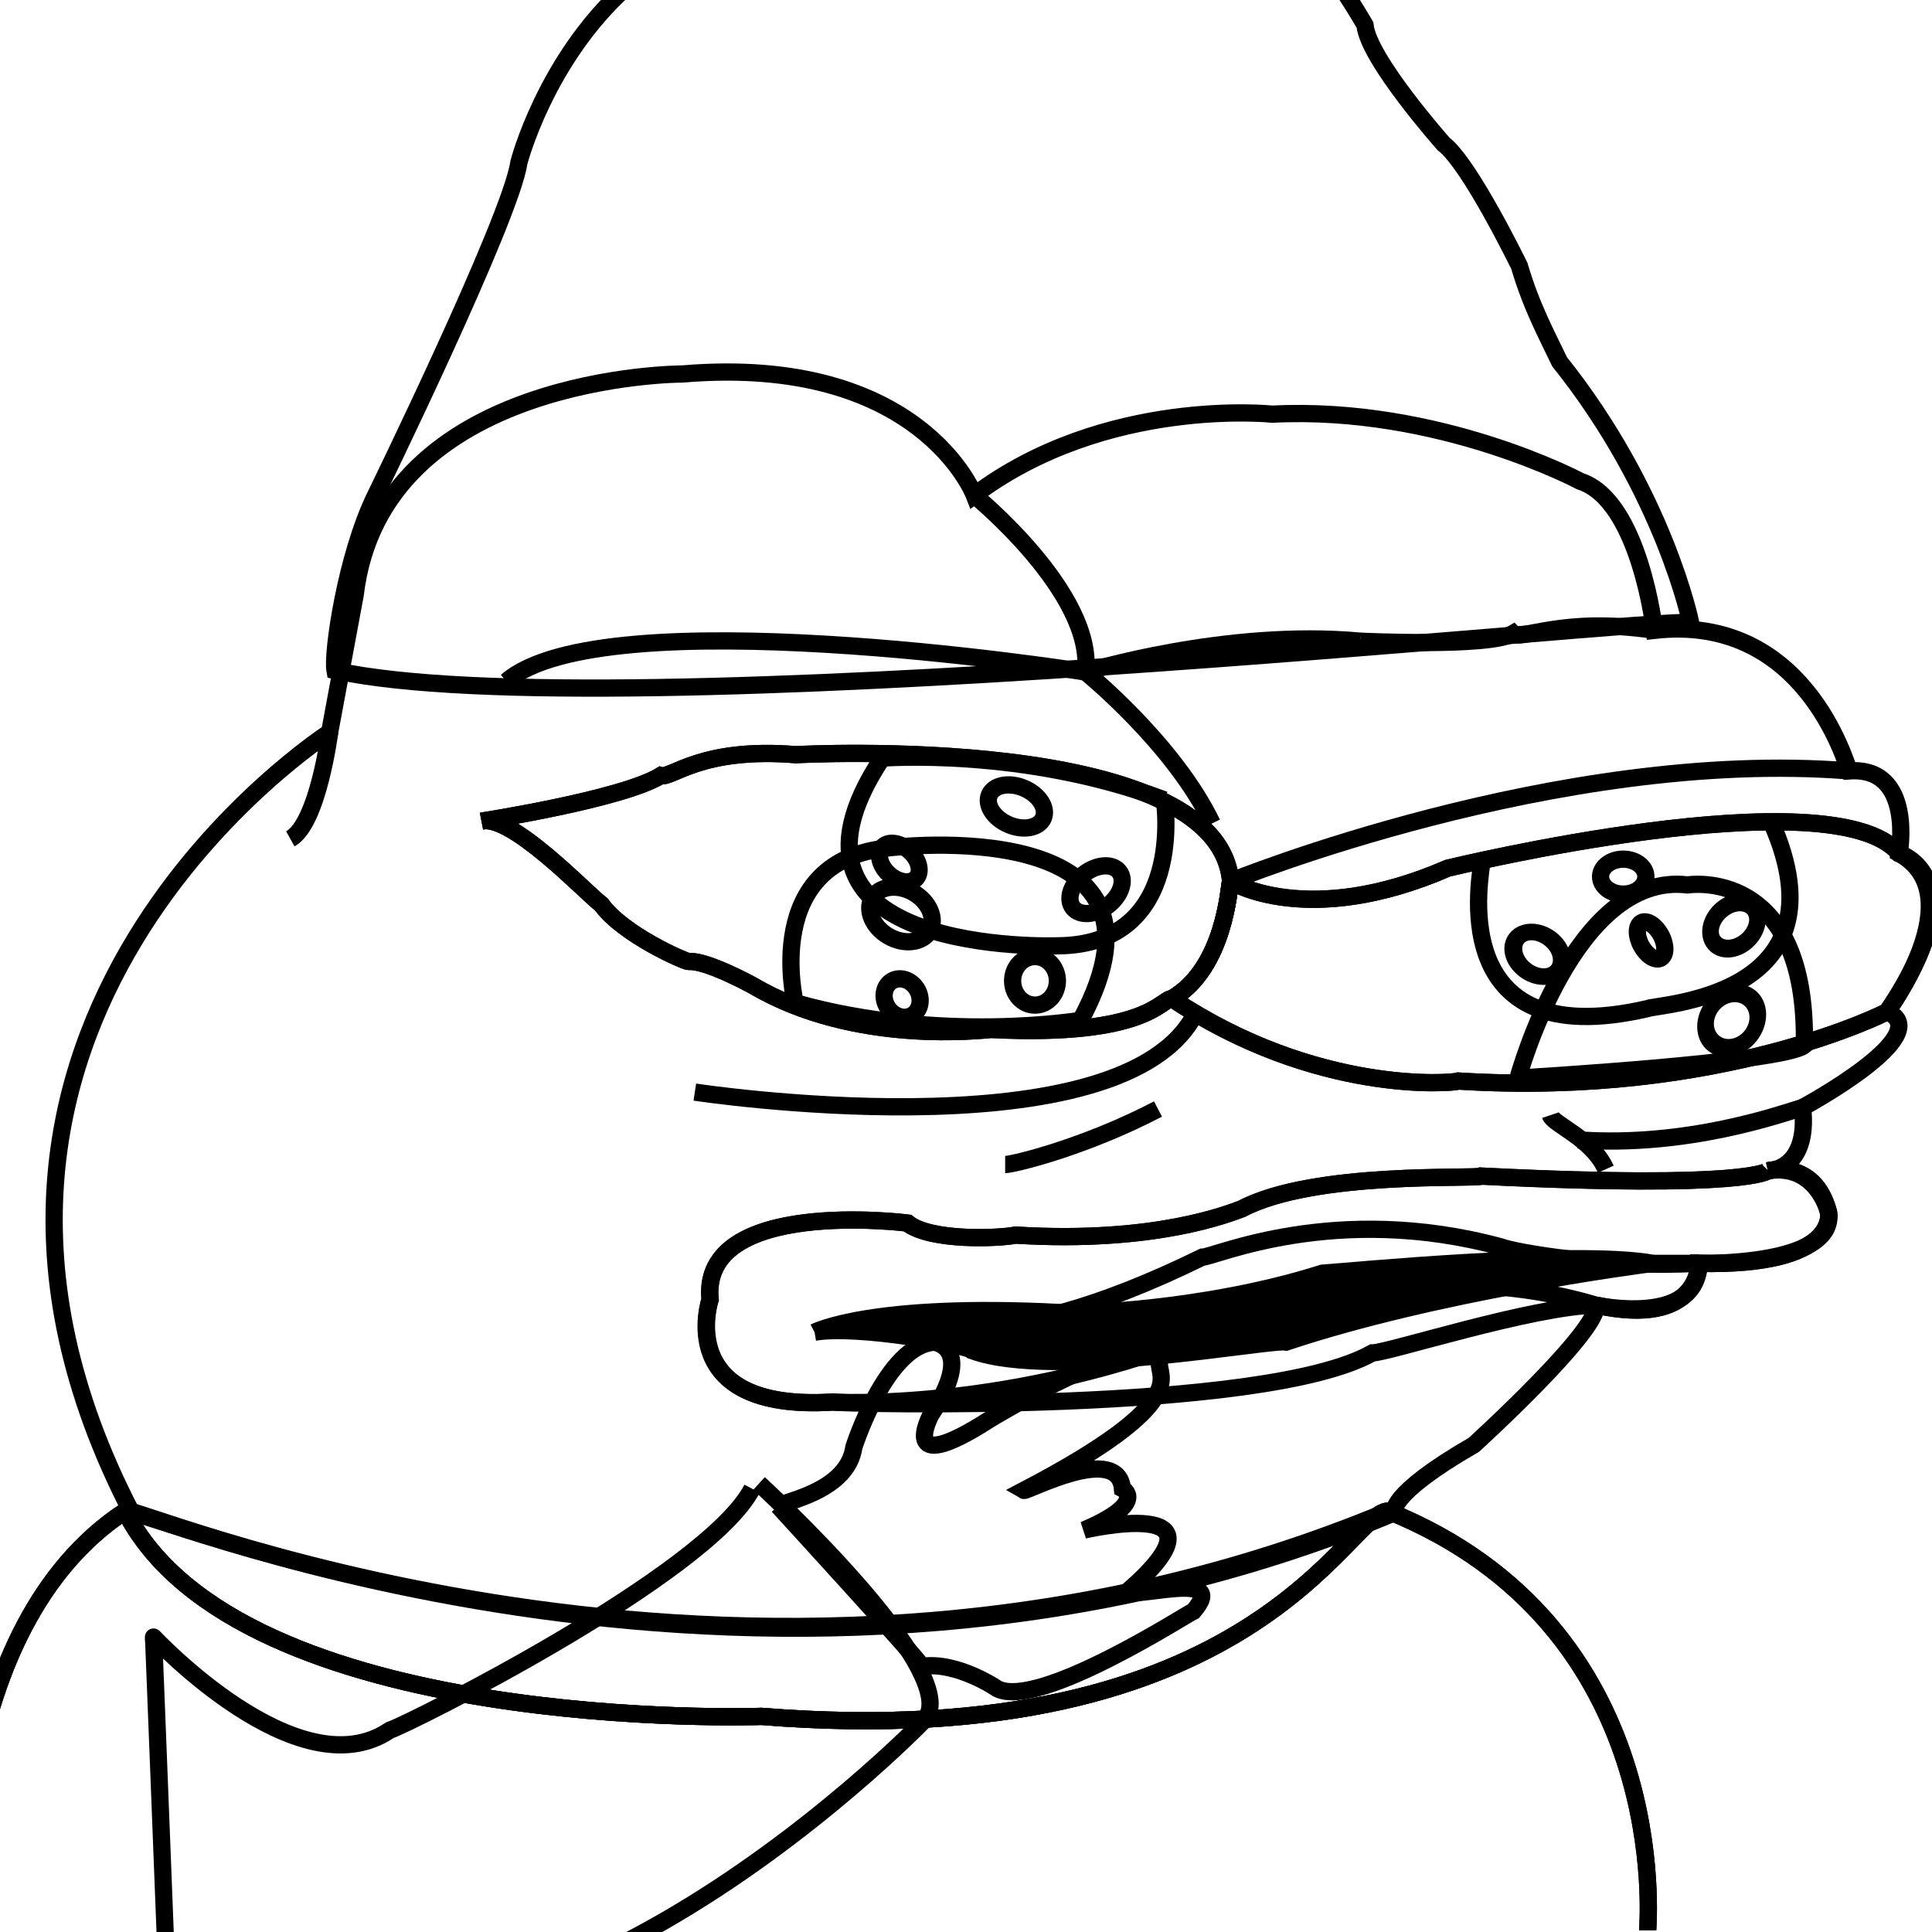 <?xml version="1.0" encoding="UTF-8" standalone="no"?>
<svg xmlns="http://www.w3.org/2000/svg" xmlns:inkscape="http://www.inkscape.org/namespaces/inkscape" version="1.1" id="svg2" width="112" height="112" viewBox="0 0 112 112">
   <g inkscape:groupmode="layer" id="l0" inkscape:label="All" transform="translate(0, -16)" style="fill:none;stroke:black">
      <g inkscape:groupmode="layer" id="l1" inkscape:label="Outline" class="skin coloured">
         <path id="p0" d="m92.51,91.66 c0,0 5.94,1.29 5.97,-2.42 0,0 8.02,0.19 7.52,-2.97 0,0 -0.7,-2.85 -3.5,-2.4 0,0 2.4,0 2,-3.67 0,0 7.9,-4.25 4.9,-5.55 0,0 5,-6.76 0.7,-9.17 0,0 0.9,-5.06 -2.9,-4.79 -0.2,-0.45 -2.6,-9.13 -11.29,-8.15 0,0 -0.85,-7.52 -4.3,-8.64 0,0 -8.19,-4.38 -17.85,-3.89 0,0 -9.67,-1.03 -17.28,4.7 0,0 -3.13,-8.19 -16.92,-7.03 0,0 -17.45,0 -18.97,12.8 l-1.48,7.97 c0,0 -26.216,16.83 -11.474,45.25 1.63,0.1 37.214,15 73.194,0 0,0 -0.49,-1 4.61,-3.94 0,0 7.38,-6.71 7.07,-8.1" />
      </g>
      <g inkscape:groupmode="layer" id="l2" inkscape:label="Features" class="line">
         <path id="p1" d="m56.48,44.71 c0,0 6.98,5.68 6.45,10.25 C61.94,54.78 35,50.66 29.36,55.5" />
         <path id="p2" d="m19.11,58.45 c0,0 -0.67,5.28 -2.28,6.18" />
         <path id="p3" d="m40.28,79.31 c0,0 24.08,3.67 28.82,-4.21" />
         <path id="p4" d="m58.27,83.51 c0.45,0 4.57,-0.98 8.86,-3.22" />
         <path id="p5" d="m104.5,80.2 c-1.2,0.36 -6.67,2.33 -13.02,1.88" />
         <path id="p6" d="m89.87,80.65 c0.18,0.54 2.42,1.34 3.22,3.13" />
         <path id="p7" d="m62.93,54.96 c0,0 8.14,-2.51 15.93,-1.79" />
         <path id="p8" d="m78.86,53.17 c0,0 7.52,0.36 8.86,-0.45 0.45,0.45 2.86,-0.99 8.19,-0.18" />
         <path id="p9" d="m62.93,54.96 c0,0 5.1,4.12 7.34,8.77" />
         <path id="p10" d="m71.34,67.09 c0,0 19,-7.74 35.86,-6.4" />
      </g>
      <g inkscape:groupmode="layer" id="l8" inkscape:label="Neck" class="skin coloured">
         <path id="p2116-2" d="m7.26,103.6 c6.62,13 36.88,11.9 36.88,11.9 28.64,2.3 34.04,-11.9 36.34,-11.9 -36.01,15 -71.59,0.1 -73,0" />
      </g>
      <g inkscape:groupmode="layer" id="variant-pepothink" inkscape:label="Think">
         <g inkscape:groupmode="layer" id="l7" inkscape:label="Shirt" class="shirt coloured">
            <!-- <path id="p891-3" style="fill:#0345fd;stroke-width:0.7918px" -->
            <path id="p891-3" d="m -2.128,128.1 c 0,-0.4 -0.948,-17.7 9.384,-24.5 6.624,13 36.884,11.9 36.884,11.9 28.64,2.3 34.01,-11.9 36.34,-11.9 16.56,6.7 15.04,23.9 15.04,24.3" />
         </g>
         <g inkscape:groupmode="layer" id="l3" inkscape:label="Lips Think" class="lips coloured">
            <path id="p15" d="m 102.5,83.87 c 0,0 -1.1,1.08 -16.6,0.31 -0.3,0.19 -9.7,-0.32 -13.9,1.9 -0.7,0.25 -5,2.02 -13.11,1.52 -0.88,0.19 -4.93,0.38 -6.26,-0.7 0,0 -12.03,-1.52 -11.46,4.43 0,0 -2.15,6.52 7.09,5.95 0,0 10.48,0.64 22.31,-4.24 0,0 10.97,-4.66 21.94,-1.38 6.1,1.34 6,-2.42 6,-2.42 8.19,0.18 7.49,-2.97 7.49,-2.97 -0.8,-3.11 -3.5,-2.4 -3.5,-2.4" />
            <path id="p12" class="line" d="m 52.2,92.3 c 1.2,-0.1 4.8,2.8 17.5,-3.42 0.7,0 7.7,-3.2 17.3,-0.6 0.76,0.3 6,1.26 11.5,0.95" />
         </g>
         <g inkscape:groupmode="layer" id="l5" inkscape:label="Eyes Think">
            <g inkscape:groupmode="layer" id="l5-1" inkscape:label="R Outline" class="sclera coloured">
               <path id="p2219-2" d="m 67.94,73.89 c 3.09,-1.79 3.3,-6.53 3.4,-6.8 m 0,0 c 0,0 4.42,2.79 12.59,-0.76 0,0 22.37,-5.44 26.17,-0.85 0,0 4.6,1.35 -0.7,9.17 0,0 -9.59,4.97 -24.84,4.02 -0.32,0.13 -8.24,0.82 -16.62,-4.78" />
            </g>
            <g inkscape:groupmode="layer" id="l5-2" inkscape:label="R Iris" class="iris coloured">
               <path id="p1082" d="m 85.91,65.92 c 0,0.53 -2.4,11.33 9.6,8.55 0.53,-0.27 11.69,-0.58 7.19,-10.78" />
            </g>
            <g inkscape:groupmode="layer" id="l5-3" inkscape:label="R Pupil" class="pupil coloured">
               <ellipse id="p1084" cx="94.1" cy="66.82" rx="1.313" ry="1.013" />
               <ellipse id="p1084-5" cx="113.5" cy="-6.497" rx="1.515" ry="1.166" transform="matrix(0.744,0.668,-0.722,0.692,0,0)" />
               <ellipse id="p1084-5-6" cx="-46.44" cy="-116.7" rx="1.515" ry="1.166" transform="matrix(-0.795,0.606,-0.545,-0.838,0,0)" />
            </g>
            <g inkscape:groupmode="layer" id="l5-4" inkscape:label="L Outline" class="sclera coloured">
               <path id="p2273" d="m 71.34,67.09 c -0.1,0.27 -0.31,5.01 -3.4,6.8 -0.63,0 -1.43,2.24 -10.47,1.79 -0.32,0 -7.84,0.99 -13.83,-2.55 0,0 -2.69,-1.48 -3.72,-1.39 -0.22,0 -3.8,-1.56 -5.06,-3.31 -0.85,-0.63 -5.19,-5.24 -6.93,-4.83 0,0 8.14,-1.26 10.38,-2.64 0.63,0.18 2.33,-1.66 7.83,-1.21 0,0 24.44,-1.34 25.2,7.34" />
            </g>
            <g inkscape:groupmode="layer" id="l5-5" inkscape:label="L Iris" class="iris coloured">
               <path id="p1126" d="m 67.5,62.37 c 0,0 1.31,8.41 -6.19,8.46 0,0 -17.83,0.67 -10.17,-10.88 0,0 8.17,-0.65 16.36,2.42" />
            </g>
            <g inkscape:groupmode="layer" id="l5-6" inkscape:label="L Pupil" class="pupil coloured">
               <ellipse id="p1130" cx="78.9" cy="34.41" rx="1.701" ry="1.147" transform="rotate(23.24)" />
               <ellipse id="p1130-2" cx="-8.467" cy="-92.37" rx="1.701" ry="1.147" transform="rotate(142)" />
               <ellipse id="p1130-3" cx="82.4" cy="15.1" rx="1.33" ry="0.9" transform="matrix(0.75,0.66,-0.64,0.77,0,0)" />
            </g>
         </g>
         <g inkscape:groupmode="layer" id="l10" inkscape:label="Arm" class="shirt coloured">
            <path id="p90" d="m 44,102 c 0,0 12,11 9.6,13.7 0,0 -26,27 -44,13 0,0 -0.7,-18 -0.7,-17.8 0,0 8.4,9 13.7,5.4 1,-0.3 18.4,-9 21,-14" />
         </g>
         <g inkscape:groupmode="layer" id="l11" inkscape:label="Hand" class="skin coloured">
            <path id="p91" d="m 45.11,103.3 c 0.54,-0.3 4.03,-0.9 4.39,-3.41 0,0 1.88,-5.9 4.65,-6.08 0,0 2.42,0.27 -0.18,4.2 0,0 -2.05,3.79 3.41,0.27 0,0 8.95,-5.46 9.84,-3.31 -0.18,0.81 2.06,2.24 -7.87,7.43 0.17,0.1 5.46,-2.77 5.72,-0.1 0,0 1.53,0.8 -2.23,2.4 0,0 8.95,-2.1 2.59,3.5 0.1,0.6 5.91,-1.3 3.76,1.2 -0.45,0.2 -8.95,5.7 -11.37,4.5 0,0 -2.32,-1.6 -4.38,-1.3 0,-0.2 -8.33,-9.3 -8.33,-9.3" />
         </g>
      </g>
      <g inkscape:groupmode="layer" id="variant-feelsdankman" inkscape:label="Dank">
         <g inkscape:groupmode="layer" id="g944" inkscape:label="Shirt Dank" class="dank coloured">
            <path id="path942" d="m -2.128,128.1 c 0,-0.4 -0.948,-17.7 9.384,-24.5 6.624,13 36.884,11.9 36.884,11.9 28.64,2.3 34.01,-11.9 36.34,-11.9 16.56,6.7 15.04,23.9 15.04,24.3" />
         </g>
         <g inkscape:groupmode="layer" id="l6" inkscape:label="Eyes Dank">
            <g inkscape:groupmode="layer" id="g2378" inkscape:label="Sclera" class="sclera coloured">
               <path id="p2376" d="m 67.94,73.89 c 3.09,-1.79 3.3,-6.53 3.4,-6.8 0,0 4.42,2.79 12.59,-0.76 0,0 22.37,-5.44 26.17,-0.85 0,0 4.6,1.35 -0.7,9.17 0,0 -9.59,4.97 -24.84,4.02 -0.32,0.13 -8.24,0.82 -16.62,-4.78" />
               <path id="p1471" d="m 71.34,67.09 c -0.1,0.27 -0.31,5.01 -3.4,6.8 -0.63,0 -1.43,2.24 -10.47,1.79 -0.32,0 -7.84,0.99 -13.83,-2.55 0,0 -2.69,-1.48 -3.72,-1.39 -0.22,0 -3.8,-1.56 -5.06,-3.31 -0.85,-0.63 -5.19,-5.24 -6.93,-4.83 0,0 8.14,-1.26 10.38,-2.64 0.63,0.18 2.33,-1.66 7.83,-1.21 0,0 24.44,-1.34 25.2,7.34" />
            </g>
            <g inkscape:groupmode="layer" id="g1449" inkscape:label="Iris" class="iris coloured">
               <path id="path43" d="m 88,78.5 c 0,0 3.25,-12 9.83,-11.2 0,0 6.97,-1.14 6.77,9.3 -1.2,1 -16.62,1.9 -16.62,1.9" />
               <path id="path45" d="m 46.1,74.15 c 0,0 -2.02,-8.3 5.44,-9 0,0 17.7,-2.2 11.1,10 0,0 -8.1,1.35 -16.5,-1.01" />
            </g>
            <g inkscape:groupmode="layer" id="g1457" inkscape:label="R Pupil" class="pupil coloured">
               <ellipse id="p1499" cx="102" cy="-92.66" rx="1.53" ry="1.57" transform="matrix(0.113,0.994,-0.959,0.283,0,0)" />
               <ellipse id="p1501" cx="50.77" cy="107.5" rx="0.649" ry="1.171" transform="rotate(-28.34)" />
            </g>
            <g inkscape:groupmode="layer" id="g1485" inkscape:label="L Pupil" class="pupil coloured">
               <ellipse id="p1491" cx="79.74" cy="33.65" rx="1.915" ry="1.456" transform="rotate(30)" />
               <ellipse id="p1493" cx="6" cy="90.3" rx="1" ry="1.155" transform="rotate(-31.5)" />
               <ellipse id="p1495" cx="60" cy="72.86" rx="1.298" ry="1.408" />
            </g>
         </g>
         <g inkscape:groupmode="layer" id="l4" inkscape:label="Lips Dank" class="lips coloured">
            <path id="p16" d="m 102.5,83.87 c 0,0 -1.1,1.1 -16.64,0.31 -0.3,0.19 -9.7,-0.32 -13.9,1.9 -0.7,0.25 -5,2.02 -13.1,1.52 -0.9,0.19 -4.9,0.38 -6.3,-0.7 0,0 -12,-1.52 -11.4,4.43 0,0 -2.2,6.52 7.1,5.95 0.67,0.1 25.03,0.7 31.3,-2.85 0.89,0 9.25,-2.7 12.95,-2.77 m 0,0 c 6.07,1.34 5.97,-2.42 5.97,-2.42 8.22,0.18 7.52,-2.97 7.52,-2.97 -0.8,-3.11 -3.5,-2.4 -3.5,-2.4" />
            <path id="p17" style="fill:black" d="M 95.83,89.24 C 94.81,89.37 83.29,90.89 74.56,93.8 73.67,93.61 61.08,96.02 56.39,94.31 56.2,94 49.75,92.79 47.22,93.23 m 14.24,-1.14 c 0.69,0.13 8.42,-0.12 15.19,-2.28 1.45,-0.1 14.75,-1.39 19.18,-0.57 m -48.61,3.99 c 0,0 3.29,-1.71 14.24,-1.14" />
            <path id="p18" class="line" d="m 95.83,89.24 c 0,0 1.92,0 2.65,0" />
         </g>
         <g inkscape:groupmode="layer" id="l9" inkscape:label="Hat" class="dank coloured">
            <path id="p1534" d="m 75.73,13.07 c 1,0.18 3.4,4.38 3.4,4.38 0.18,1.97 4.56,6.9 4.56,6.9 1.52,1.16 4.39,7.07 4.39,7.07 0.71,2.41 1.61,4.03 2.33,5.55 6.08,7.61 7.6,15.13 7.6,15.13 -1.97,-0.36 -62.65,6.26 -78.59,2.77 -0.18,-0.98 0.63,-6.62 2.33,-10.11 0,0 7.88,-16.12 8.33,-19.34 0,0 1.52,-5.91 6.17,-10.11 0,0 10.65,-12.177 10.92,-14.325 0,0 -0.62,-0.448 3.05,-8.146 0,0 4.29,-7.069 4.29,-8.149 0,0 1.24,-4.32 2.83,-5.58 1.02,1.21 1.78,3.48 1.78,3.48 1.2,3.17 2.02,3.87 2.27,4.31 1.65,2.09 2.73,6.138 3.42,7.087 0.85,4.265 2.13,4.92 3.15,7.055 1.03,0.839 6.12,8.136 6.22,8.452 0.82,2.216 1.55,3.576 1.55,3.576" />
         </g>
      </g>
   </g>
</svg>
